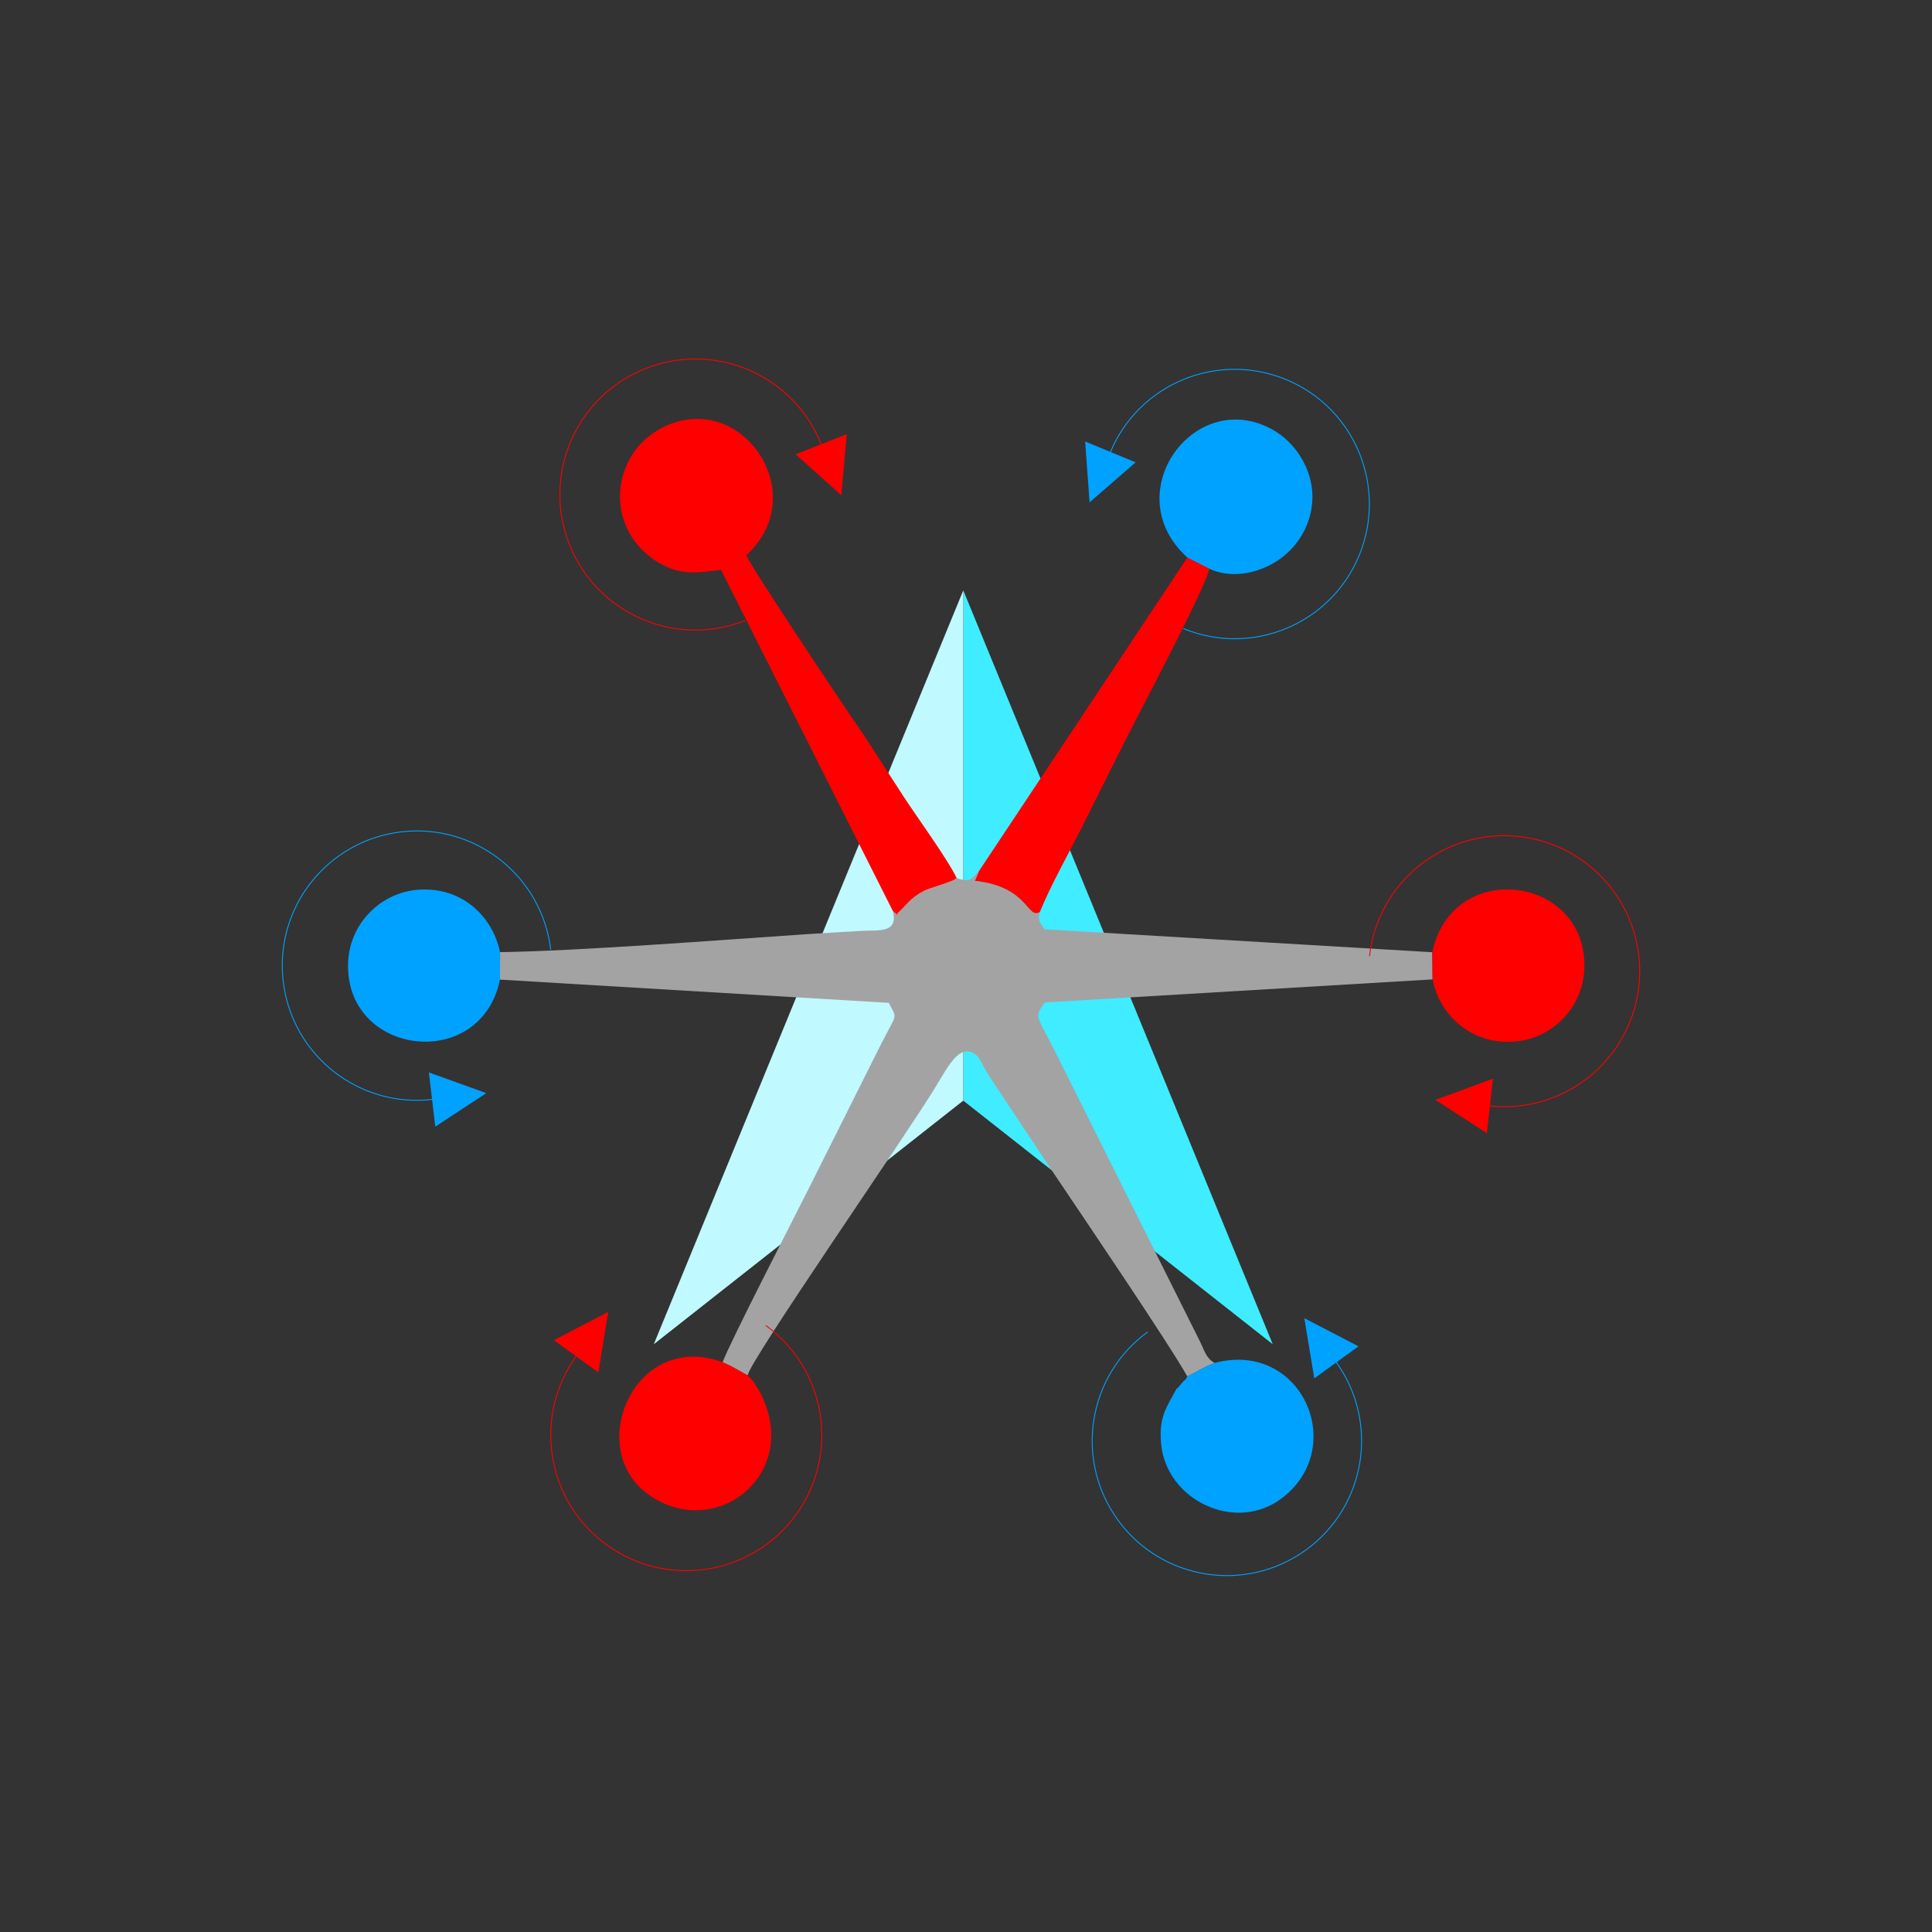 <?xml version="1.0" encoding="UTF-8"?>
<!DOCTYPE svg PUBLIC "-//W3C//DTD SVG 1.1//EN" "http://www.w3.org/Graphics/SVG/1.1/DTD/svg11.dtd">
<!-- Creator: CorelDRAW 2020 (64-Bit) -->
<svg xmlns="http://www.w3.org/2000/svg" xml:space="preserve" width="162.585mm" height="162.585mm" version="1.1" style="shape-rendering:geometricPrecision; text-rendering:geometricPrecision; image-rendering:optimizeQuality; fill-rule:evenodd; clip-rule:evenodd"
viewBox="0 0 16258.54 16258.54"
 xmlns:xlink="http://www.w3.org/1999/xlink"
 xmlns:xodm="http://www.corel.com/coreldraw/odm/2003">
 <rect x="0" y="0" width="16258.54" height="16258.54" fill="#333333" stroke="none"/>
 <defs>
  <style type="text/css">
   <![CDATA[
    .str0 {stroke:#00A2FF;stroke-width:7.6;stroke-miterlimit:22.926}
    .str1 {stroke:red;stroke-width:7.6;stroke-miterlimit:22.926}
    .fil5 {fill:none}
    .fil4 {fill:#00A2FF}
    .fil0 {fill:#40ECFF}
    .fil2 {fill:#A3A3A4}
    .fil1 {fill:#C0F9FF}
    .fil3 {fill:#FE0000}
    .fil6 {fill:red}
   ]]>
  </style>
   <clipPath id="id0">
    <path d="M0.24 16258.31l16258.07 0 0 -16258.07 -16258.07 0 0 16258.07z"/>
   </clipPath>
 </defs>
 <g id="Layer_x0020_1">
  <g id="_2042176442848">
   <polygon class="fil0" points="8106.45,4967.92 8106.29,9262.23 10710.72,11312.34 "/>
   <polygon class="fil1" points="8106.29,9262.23 8106.45,4967.92 5501.86,11312.34 "/>
  </g>
  <g>
  </g>
  <g style="clip-path:url(#id0)">
   <g>
    <path class="fil2" d="M8050.16 7388.16c-19.05,31 -225.38,81.78 -277.13,110.05 -120.28,65.7 -137.9,112.34 -217.48,185.55 -18.25,-2 30.32,49.38 -41.7,-17.13 46.63,191.04 -117.33,157.93 -275.67,167.76 -140.21,8.72 -293.98,16.62 -434.31,26.03 -728.92,48.86 -1952.09,144.19 -2595.7,151.93l-0.74 231.46 3272.65 195.53c71.32,148.33 77.94,59.9 -87.48,390.73l-564.06 1127.28c-126.38,252.16 -688.05,1341.86 -747.41,1506.17 93.74,41.11 140.6,73.3 210.8,110.7l20.42 21.14 20.93 21.57 17.49 24.8 15.6 27.49 16.11 22.97 -16.11 -22.97 -15.6 -27.49 -17.49 -24.8 -20.93 -21.57 -20.42 -21.14c12.73,-116.71 1319.21,-1997.59 1575.23,-2417.39 92.97,-152.45 174.63,-312.94 272.36,-308.31 92.97,4.41 111.44,83.51 153.16,153.67 38.03,63.97 75.26,120.41 115.57,180.26l455.66 685.55c250.08,372.38 966.59,1428.73 1127.92,1715.07l-13.25 23.51 -21.73 20.51 -20.18 22.11 -18.38 23.9 -18.64 15.68 18.64 -15.68 18.38 -23.9 20.18 -22.11 21.73 -20.51 13.25 -23.51c78.21,-36.87 129.05,-75.23 229.36,-113.25 -73.34,-42.83 -79.92,-94.3 -126.96,-189.19l-1233.1 -2467.04c-129.83,-258.95 -166.47,-254.37 -66.04,-377.88l3260.53 -193.91 -2.09 -228.5 -3264.18 -193.11c-33.34,-57.15 -60.47,-72.28 -39.08,-144.65 -110.46,61.99 -90.63,-211.85 -545.4,-263.17l35.36 -84.66c-63.97,69.66 -81.56,102.76 -190.07,60.45z"/>
    <path class="fil3" d="M7513.85 7666.63c72.02,66.51 23.45,15.13 41.7,17.13 79.58,-73.21 97.2,-119.85 217.48,-185.55 51.75,-28.27 258.08,-79.05 277.13,-110.05 -71.23,-151.3 -330.34,-508.04 -443.67,-681.16 -146.61,-223.95 -286.67,-453.27 -443.83,-676.65 -57.04,-81.07 -852.33,-1272.63 -881.82,-1357.77 579.09,-533.04 -74.08,-1438.5 -740.26,-1055.75 -412.98,237.28 -453.22,857.49 14.37,1124.92 175.02,100.1 309.66,79.04 512.99,54.34l1445.91 2870.54z"/>
    <path class="fil3" d="M8240.23 7327.71l-35.36 84.66c454.77,51.32 434.94,325.16 545.4,263.17 95.03,-232.5 243.06,-492.05 358.82,-722.88 122.58,-244.41 236.81,-472.81 359.63,-718.67 110.69,-221.57 684.7,-1303.02 708.4,-1448.16l-184.92 -93.9 -1751.97 2635.78z"/>
    <path class="fil3" d="M6382.48 11692.19l-16.11 -22.97 -15.6 -27.49 -17.49 -24.8 -20.93 -21.57 -20.42 -21.14c-70.2,-37.4 -117.06,-69.59 -210.8,-110.7 -742.47,-272.73 -1166.88,727.83 -624.15,1113.62 572.28,406.79 1313.28,-190.38 925.5,-884.95z"/>
    <path class="fil3" d="M12053.53 8013.3l2.09 228.5c58.28,304.25 335.93,561.36 708.85,521.28 313.47,-33.69 571.6,-298.37 569.16,-643.43 -5.37,-758.54 -1117.18,-889.93 -1280.1,-106.35z"/>
    <path class="fil4" d="M9992.2 4691.93l184.92 93.9c241.5,118.14 639.17,1.02 799.35,-321.26 177.95,-358.01 -21.9,-709.42 -261.06,-845.52 -658.07,-374.5 -1323.36,529.25 -723.21,1072.88z"/>
    <path class="fil4" d="M4207.43 8243.81l0.74 -231.46c-61.93,-298.01 -316.05,-546.12 -676.02,-525.82 -329.03,18.55 -598.98,289.38 -603.36,631.94 -9.87,771.78 1118.68,902.99 1278.64,125.34z"/>
    <path class="fil4" d="M10221.19 11469.82c-100.31,38.02 -151.15,76.38 -229.36,113.25l-13.25 23.51 -21.73 20.51 -20.18 22.11 -18.38 23.9 -18.64 15.68c-80.08,152.89 -149.7,231.25 -128.14,463.32 43.83,471.8 625.32,753.78 1017.28,454.92 561.76,-428.34 163.14,-1331.14 -567.6,-1137.2z"/>
   </g>
  </g>
  <polygon class="fil5" points="0.24,16258.31 16258.31,16258.31 16258.31,0.24 0.24,0.24 "/>
  <g id="_1621080631856">
   <g id="_2041993539264">
    <g id="_2326345964144">
     <path class="fil5 str0" d="M4634.57 7993.19c-73.5,-621.93 -637.21,-1066.03 -1258.65,-992.58 -621.93,73.5 -1066.03,637.2 -992.58,1258.64 73.5,621.94 637.21,1066.04 1258.65,992.59"/>
     <polygon id="_1_0" class="fil4" points="4092.29,9199.12 3609.15,9024.95 3663.06,9481.13 "/>
    </g>
   </g>
   <g id="_2041993541088">
    <g id="_2326345961600">
     <path class="fil5 str1" d="M11524.97 8047.28c69.46,-625.96 633.2,-1077.09 1259.16,-1007.63 625.95,69.45 1077.08,633.2 1007.62,1259.15 -69.45,625.96 -633.2,1077.09 -1259.15,1007.63"/>
     <polygon id="_1_0_1" class="fil6" points="12079.44,9256.15 12512.6,9536.6 12563.55,9077.47 "/>
    </g>
   </g>
   <g id="_2041993539024">
    <g id="_2326345959344">
     <path class="fil5 str1" d="M6443.83 11153.72c510.23,369.21 624.55,1082.13 255.34,1592.36 -369.21,510.22 -1082.13,624.54 -1592.35,255.33 -510.23,-369.21 -624.55,-1082.13 -255.34,-1592.35"/>
     <polygon id="_1_1" class="fil6" points="5118.77,11039.68 4661.13,11278.12 5035.37,11548.93 "/>
    </g>
   </g>
   <g id="_2041989949376">
    <g id="_2326345956080">
     <path class="fil5 str1" d="M6269.99 5222.53c-585.95,230.89 -1248.12,-56.94 -1479.01,-642.89 -230.88,-585.95 56.95,-1248.12 642.9,-1479.01 585.95,-230.89 1248.12,56.95 1479.01,642.89"/>
     <polygon id="_1_2" class="fil6" points="7080.04,4167.72 7125.76,3653.72 6695.97,3823.07 "/>
    </g>
   </g>
   <g id="_2041989936416">
    <g id="_2326345955888">
     <path class="fil5 str0" d="M9659.31 11208.2c-506.96,367.7 -619.45,1076.45 -252.04,1583.01 367.69,506.95 1076.45,619.44 1583,252.04 506.96,-367.69 619.45,-1076.45 252.04,-1583"/>
     <polygon id="_1_3" class="fil4" points="10976.53,11092.95 11060.3,11599.65 11432.15,11329.95 "/>
    </g>
   </g>
   <g id="_2041989937664">
    <g id="_2326345951376">
     <path class="fil5 str0" d="M9957.42 5289.18c578.83,239.1 1241.42,-36.49 1480.33,-614.86 239.1,-578.82 -36.5,-1241.42 -614.86,-1480.33 -578.83,-239.09 -1241.42,36.5 -1480.33,614.87"/>
     <polygon id="_1_4" class="fil4" points="9169.01,4227.71 9556.66,3890.83 9132.1,3715.45 "/>
    </g>
   </g>
  </g>
 </g>
</svg>
